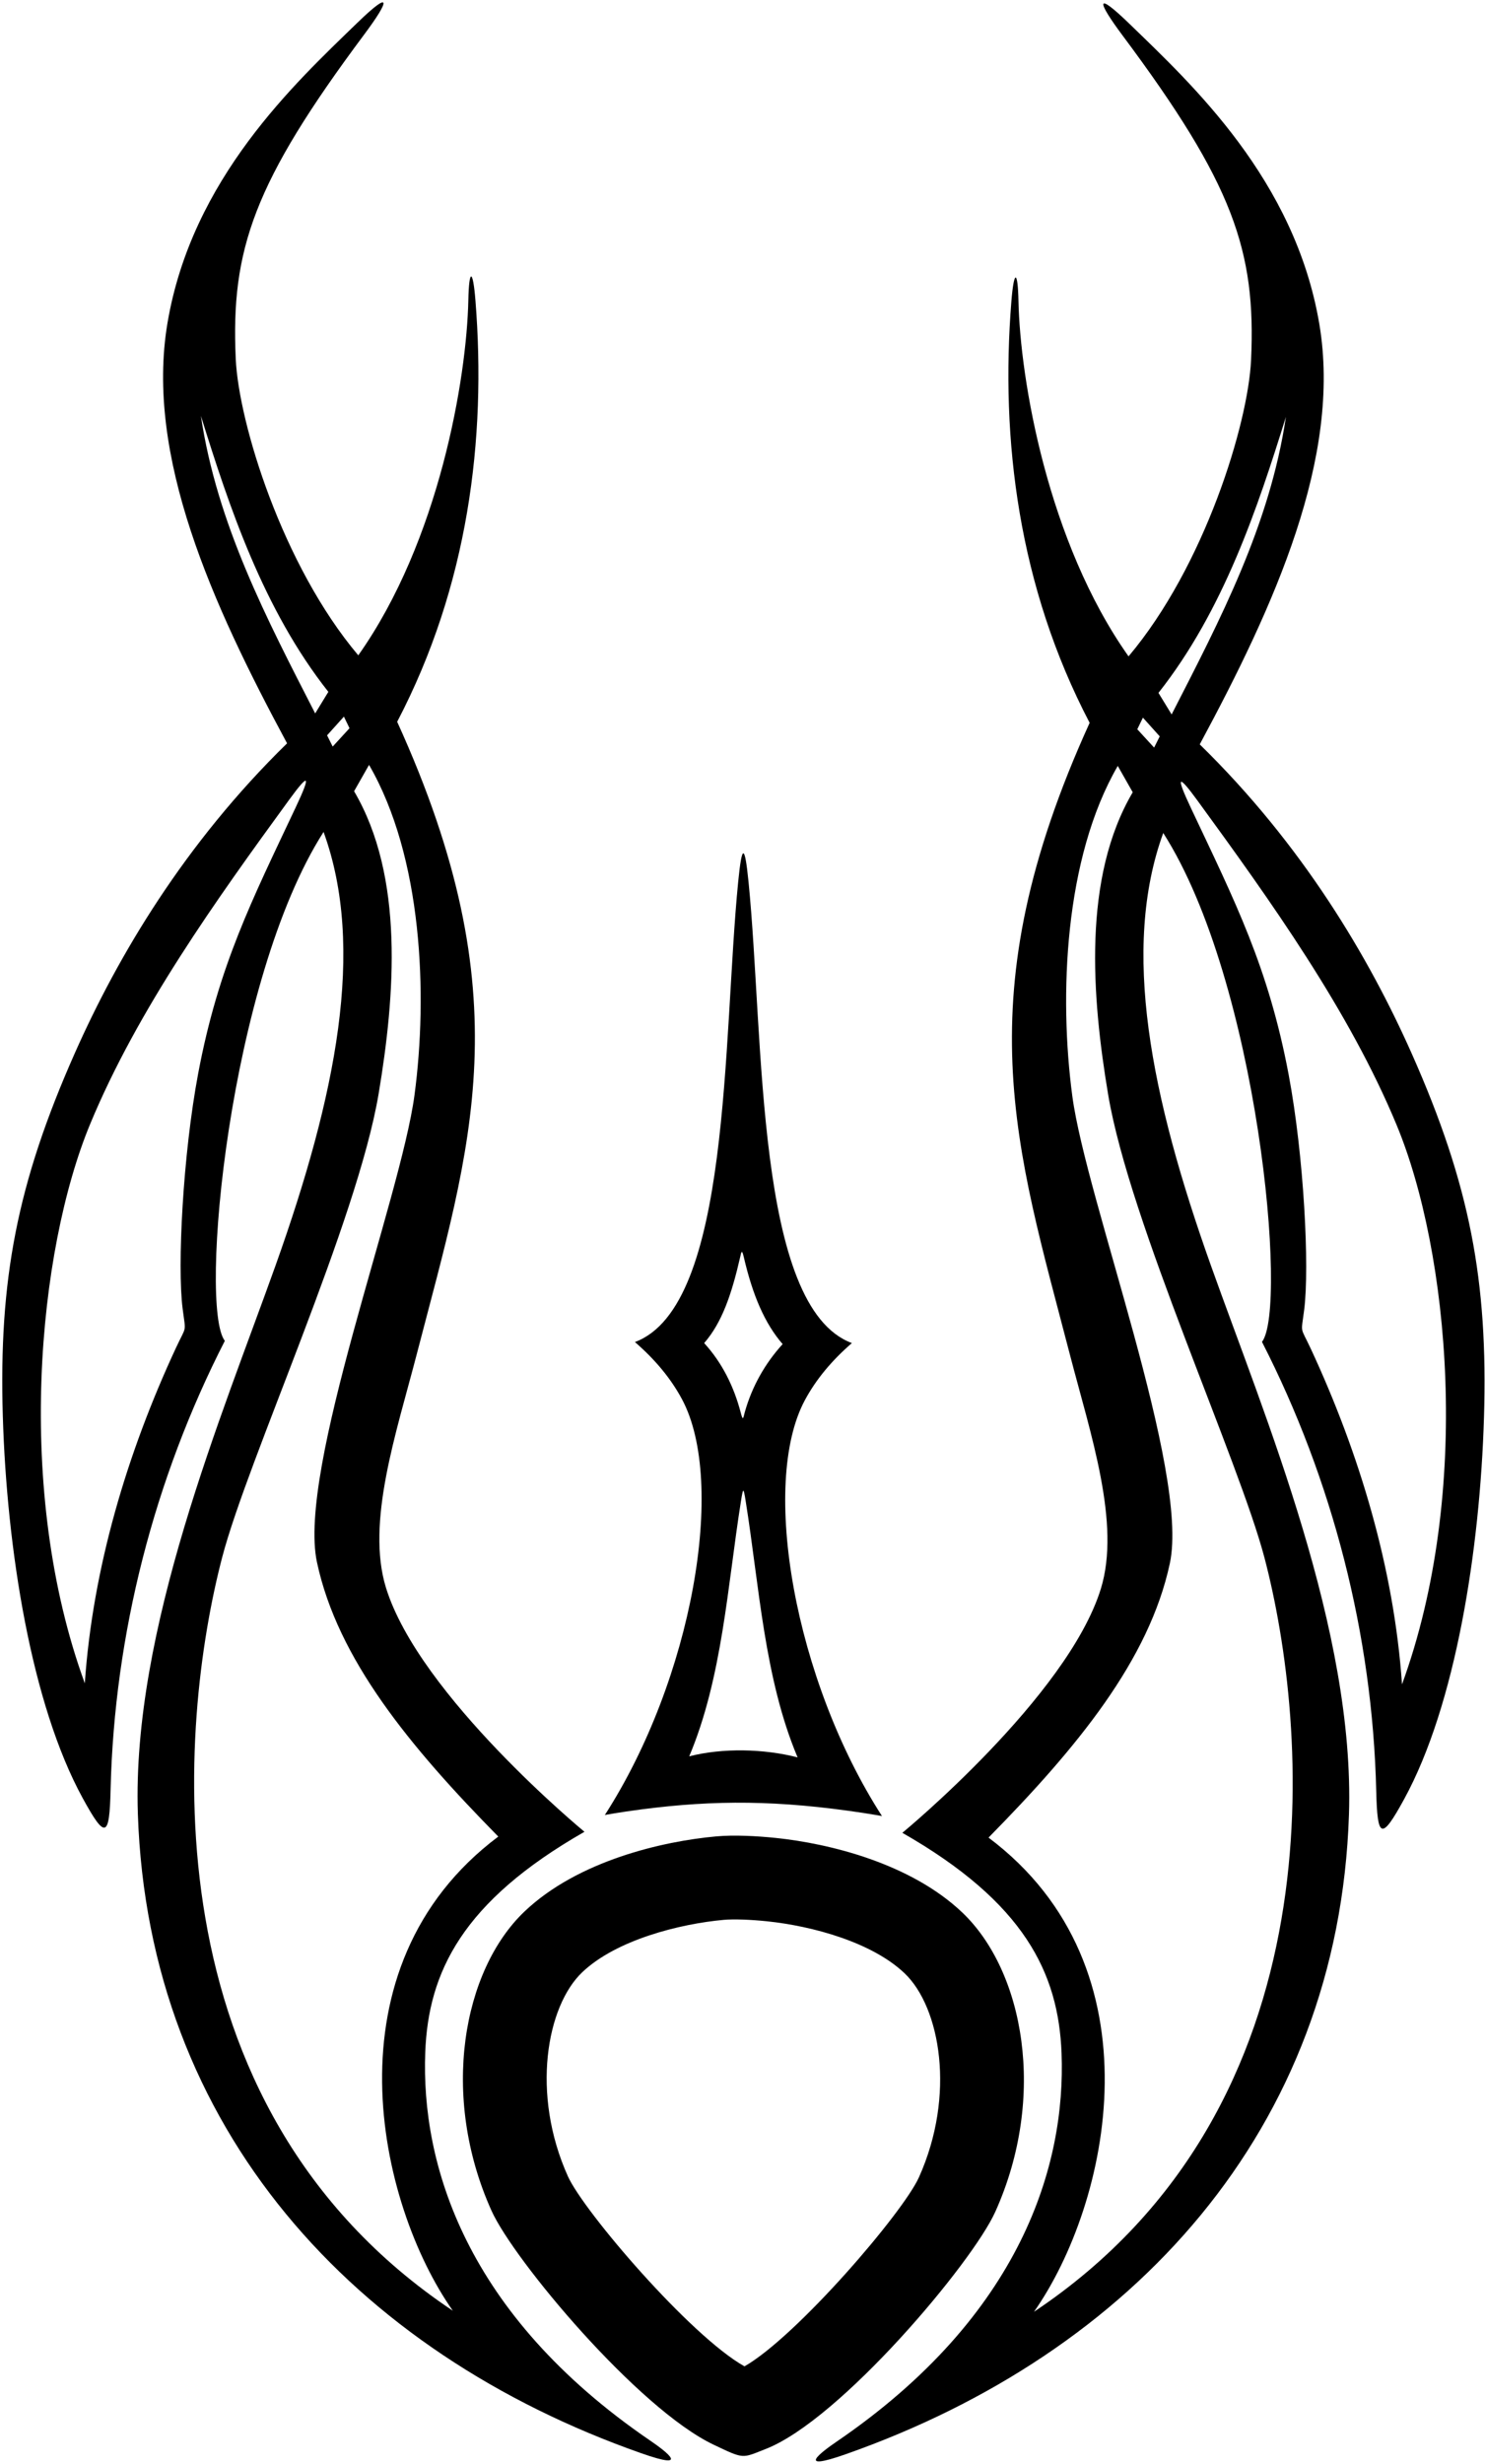 <?xml version="1.0" encoding="UTF-8"?>
<svg xmlns="http://www.w3.org/2000/svg" xmlns:xlink="http://www.w3.org/1999/xlink" width="410pt" height="680pt" viewBox="0 0 410 680" version="1.1">
<g id="surface1">
<path style=" stroke:none;fill-rule:nonzero;fill:rgb(0%,0%,0%);fill-opacity:1;" d="M 179.531 673.5 C 128.375 638.594 116.227 597.035 117.41 566.297 C 118.262 544.199 127.648 524.75 161.367 505.484 C 161.367 505.484 115.793 467.961 106.57 438.16 C 100.988 420.113 109.438 395.371 115.055 373.719 C 130.059 315.922 144.289 275.285 109.656 199.18 C 129.266 161.676 134.316 121.16 131.27 82.941 C 130.57 74.145 129.488 74.055 129.305 82.828 C 128.852 104.363 121.25 149.309 98.918 180.84 C 77.945 155.98 65.895 116.699 65.086 99.027 C 63.703 68.867 70.039 50.41 100.582 9.484 C 107.586 0.098 108.367 -3.129 98.531 6.414 C 81.484 22.957 52.961 49.242 46.234 89.176 C 40.055 125.887 58.602 166.77 79.258 205.125 C 50.918 232.809 32.547 263.836 20.691 290.539 C 4.684 326.602 -0.359 353.191 0.781 390.875 C 1.887 427.418 8.605 470.227 22.848 496.234 C 29.109 507.66 30.219 507.137 30.535 493.859 C 31.555 450.855 42.613 408.023 62.074 370.008 C 54.859 360.73 63.156 270.52 89.336 229.578 C 100.977 261.598 92.82 302.266 76.129 349.066 C 61.23 390.828 36.383 449.742 38.062 500.508 C 40.945 587.523 97.934 649.191 177.078 676.984 C 190.91 681.844 183.938 676.508 179.531 673.5 Z M 81.676 222.723 C 69.547 248.445 60.316 266.516 54.723 296.191 C 50.465 318.801 48.934 349.406 50.418 361.105 C 51.305 368.086 51.578 365.504 48.582 371.945 C 35.141 400.848 25.613 432.605 23.414 464.512 C 3.953 411.289 10.488 344.977 24.855 310.27 C 37.945 278.648 59.816 248.156 79.844 220.688 C 85.336 213.152 85.938 213.688 81.676 222.723 Z M 87.02 196.867 C 73.641 170.762 59.926 144.66 55.465 114.754 C 63.23 139.703 72.648 168.117 90.656 190.918 Z M 91.852 206.016 L 90.305 202.918 L 94.953 197.754 L 96.5 200.953 Z M 61.344 429.742 C 68.422 402.66 98.637 337.094 104.551 301.742 C 109.066 274.75 111.648 241.926 97.762 218.344 L 101.891 211.074 C 116.641 236.508 118.137 274.527 114.438 302.199 C 110.605 330.84 82.055 405.578 87.508 431.098 C 93.211 457.809 113.125 481.965 137.574 506.805 C 89.547 542.828 104.246 608.074 125.02 637.652 C 39.621 580.641 49.473 475.137 61.344 429.742 "/>
<path style=" stroke:none;fill-rule:nonzero;fill:rgb(0%,0%,0%);fill-opacity:1;" d="M 389.809 290.824 C 377.953 264.121 359.582 233.094 331.242 205.414 C 351.898 167.059 370.445 126.172 364.266 89.461 C 357.539 49.527 329.016 23.242 311.969 6.703 C 302.133 -2.84 302.914 0.383 309.918 9.77 C 340.461 50.695 346.801 69.156 345.414 99.312 C 344.605 116.988 332.555 156.266 311.586 181.125 C 289.25 149.594 281.648 104.648 281.195 83.113 C 281.012 74.34 279.93 74.434 279.23 83.227 C 276.184 121.445 281.234 161.961 300.844 199.465 C 266.211 275.57 280.441 316.211 295.445 374.008 C 301.062 395.656 309.512 420.402 303.93 438.445 C 294.707 468.246 249.133 505.77 249.133 505.77 C 282.852 525.035 292.238 544.484 293.09 566.582 C 294.273 597.32 282.125 638.879 230.969 673.785 C 226.562 676.793 219.59 682.129 233.422 677.27 C 312.566 649.477 369.559 587.809 372.438 500.797 C 374.117 450.027 349.27 391.117 334.371 349.352 C 317.68 302.551 309.523 261.883 321.164 229.863 C 347.344 270.805 355.641 361.02 348.426 370.297 C 367.887 408.309 378.941 451.145 379.965 494.145 C 380.281 507.422 381.391 507.945 387.652 496.52 C 401.895 470.512 408.613 427.703 409.719 391.16 C 410.859 353.48 405.816 326.887 389.809 290.824 Z M 349.156 430.027 C 361.027 475.422 370.879 580.93 285.48 637.941 C 306.254 608.363 320.953 543.113 272.926 507.09 C 297.375 482.25 317.289 458.094 322.992 431.387 C 328.445 405.867 299.895 331.129 296.062 302.484 C 292.363 274.812 293.859 236.797 308.609 211.359 L 312.738 218.629 C 298.852 242.211 301.434 275.035 305.949 302.027 C 311.863 337.379 342.078 402.949 349.156 430.027 Z M 318.645 206.301 L 314 201.242 L 315.551 198.039 L 320.195 203.203 Z M 319.844 191.203 C 337.852 168.406 347.27 139.988 355.035 115.039 C 350.574 144.945 336.859 171.047 323.48 197.152 Z M 387.086 464.797 C 384.887 432.891 375.359 401.137 361.922 372.23 C 358.926 365.789 359.195 368.371 360.082 361.395 C 361.562 349.691 360.035 319.086 355.777 296.48 C 350.184 266.801 340.953 248.73 328.824 223.012 C 324.562 213.973 325.164 213.438 330.656 220.973 C 350.684 248.441 372.559 278.934 385.645 310.555 C 400.012 345.262 406.547 411.574 387.086 464.797 "/>
<path style=" stroke:none;fill-rule:nonzero;fill:rgb(0%,0%,0%);fill-opacity:1;" d="M 274.805 610.324 C 289.094 578.559 282.711 543.984 265.703 527.781 C 251.461 514.219 229.047 508.73 214.207 507.184 C 208.895 506.629 202.645 506.316 197.801 506.75 C 183.008 508.074 159.531 513.465 144.797 527.496 C 127.789 543.695 121.406 578.27 135.695 610.035 C 141.836 623.684 176.156 664.695 197.023 674.617 C 205.586 678.688 204.781 678.395 211.445 675.785 C 232.035 667.73 268.465 624.426 274.805 610.324 Z M 205.551 653 C 190.566 644.602 161.141 610.223 156.789 600.547 C 146.57 577.832 150.891 553.637 160.75 544.246 C 170.121 535.32 187.676 530.879 199.863 529.785 C 202.555 529.547 207.133 529.699 211.809 530.188 C 224.23 531.484 240.719 535.93 249.75 544.531 C 259.609 553.922 263.93 578.121 253.711 600.836 C 249.328 610.578 220.043 644.695 205.551 653 "/>
<path style=" stroke:none;fill-rule:nonzero;fill:rgb(0%,0%,0%);fill-opacity:1;" d="M 177.148 499.297 C 197.469 496.66 215.016 496.746 238.395 500.293 C 241.629 500.785 243.508 501.145 243.508 501.145 C 219.363 463.664 209.832 409.453 222.219 386.383 C 225.32 380.609 229.688 375.398 235.203 370.625 C 208.52 360.715 210.992 286.508 206.66 243.305 C 205.613 232.887 204.852 232.824 203.805 243.375 C 199.52 286.633 201.906 360.453 175.297 370.34 C 180.812 375.113 185.18 380.324 188.281 386.094 C 200.668 409.164 191.137 463.379 166.992 500.855 C 166.992 500.855 170.898 500.109 177.148 499.297 Z M 204.367 346.852 C 204.672 345.535 204.809 344.523 205.371 346.953 C 207.793 357.363 211.117 365.188 216.082 370.914 C 211.266 376.184 207.621 382.586 205.637 389.68 C 205.215 391.188 205.168 392.352 204.527 389.883 C 202.633 382.594 199.348 376.02 194.418 370.629 C 199.355 364.934 202 357.172 204.367 346.852 Z M 204.566 414.297 C 205.184 410.414 205.27 410.43 205.867 414.164 C 209.613 437.496 211.023 463.191 220.211 484.953 C 210.973 482.574 199.527 482.285 190.289 484.664 C 199.422 463.035 200.871 437.52 204.566 414.297 "/>
</g>
</svg>
